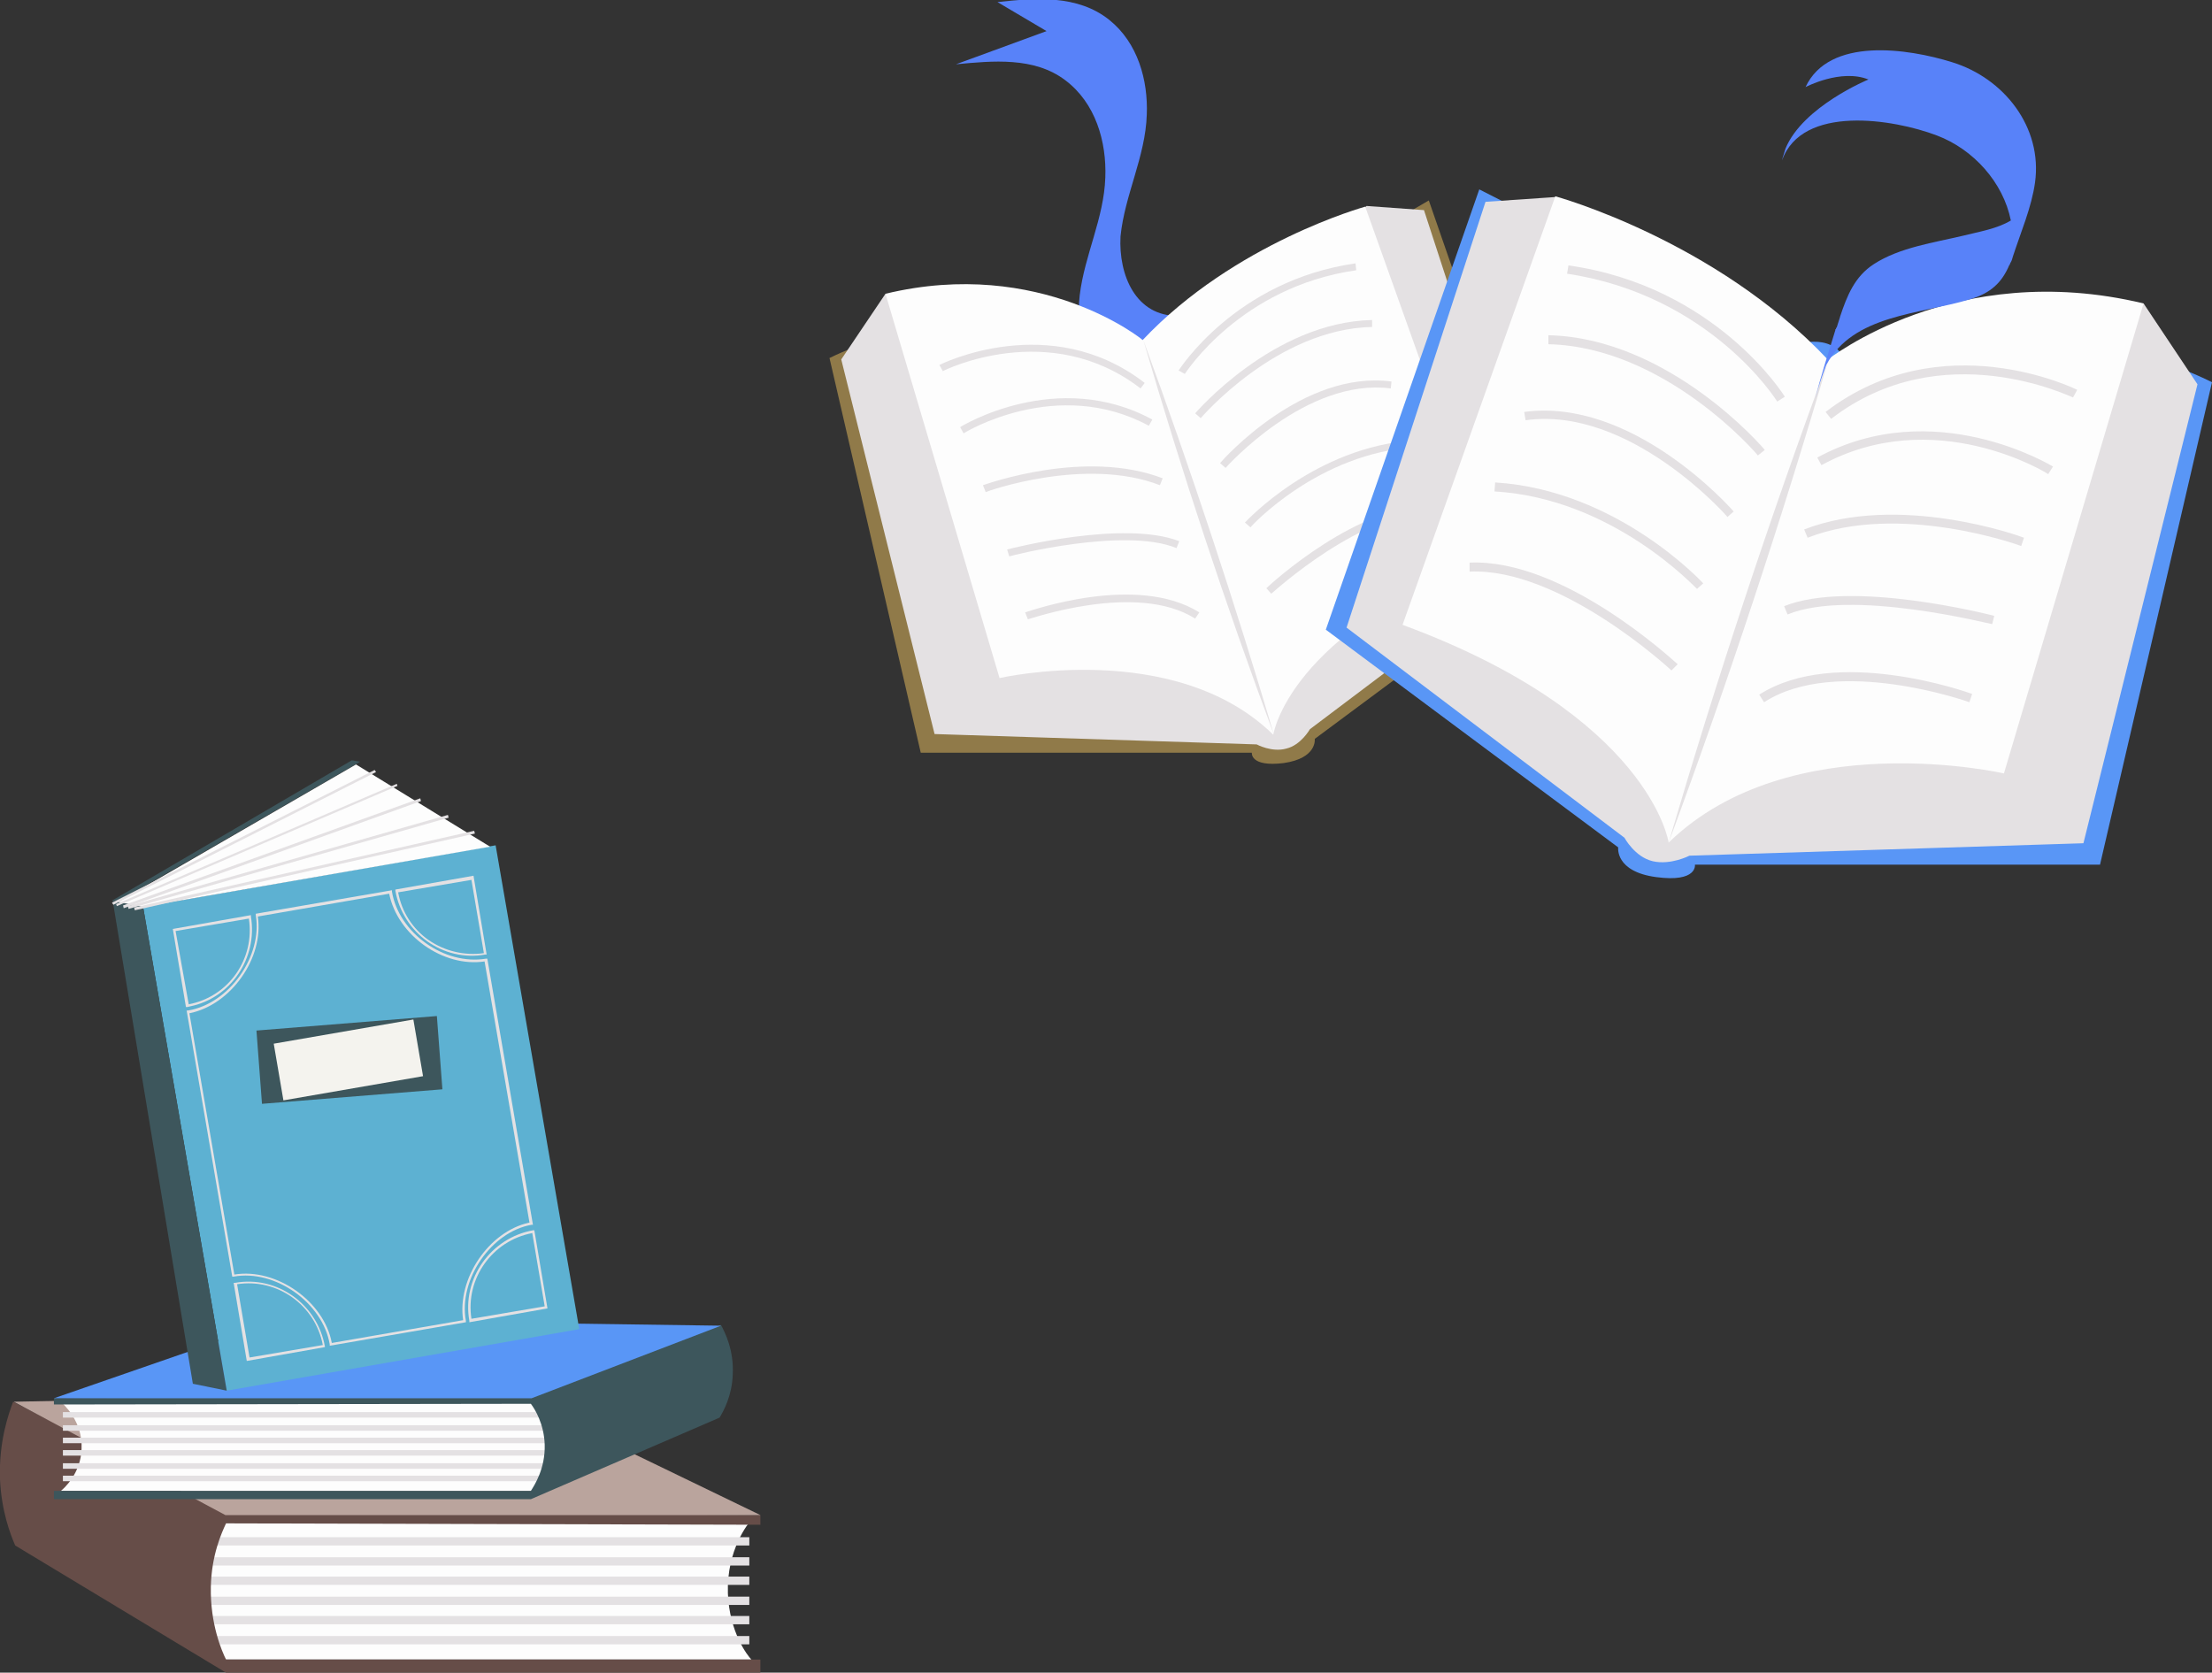 <?xml version="1.0" encoding="utf-8"?>
<!-- Generator: Adobe Illustrator 26.2.1, SVG Export Plug-In . SVG Version: 6.00 Build 0)  -->
<svg version="1.1" id="Layer_1" xmlns="http://www.w3.org/2000/svg" xmlns:xlink="http://www.w3.org/1999/xlink" x="0px" y="0px"
	 viewBox="0 0 320 242" style="enable-background:new 0 0 320 242;" xml:space="preserve">
<rect x="0" y="0" width="320" height="242" fill="#333333" stroke="none"/>
<style type="text/css">
	.st0{fill:#5882F9;}
	.st1{fill:#907A49;}
	.st2{fill:#E4E1E3;}
	.st3{fill:#FDFDFD;}
	.st4{fill:#5996F6;}
	.st5{fill:#664D48;}
	.st6{fill:#BAA49D;}
	.st7{fill:#3D565C;}
	.st8{fill:#5DB1D2;}
	.st9{fill:#F4F3EE;}
</style>
<path class="st0" d="M170.5,45.7c-0.6,0-2.6,4-3,4.5c-0.4,0.6-2.4,4.5-3.1,4.5c-6.6,0.1-8.9-6.4-8.2-12c0.7-5.8,3.5-11.1,3.7-17
	c0.2-5.2-1.4-10.8-5.8-14.1c-4.5-3.4-10.5-2.8-15.8-2.3l13.1-4.8l-7.1-4.2c5.5-0.6,11.6-1.1,16.2,2.6c4.1,3.3,5.6,8.7,5.4,13.7
	c-0.2,6.1-3.2,11.6-3.8,17.6C161.8,39.8,164.3,45.8,170.5,45.7L170.5,45.7z"/>
<path class="st1" d="M120,51.8l13.2,57.1h47.9c0,0-0.3,2.1,4.6,1.5c4.9-0.7,4.5-3.5,4.5-3.5l34.6-25.7L206.7,29l-36.9,21.5
	c0,0-4.3-1.9-6.3,0.9C163.5,51.4,138.5,42.6,120,51.8L120,51.8z"/>
<path class="st2" d="M128.1,42.5l-6.4,9.5l13.5,54.2l46.6,1.5c0,0,2.2,1.2,4.3,0.6c2.1-0.5,3.4-2.8,3.4-2.8l32.9-24.8l-16.4-50.3
	l-8.3-0.6l-30.8,22.6L128.1,42.5z"/>
<path class="st3" d="M128.1,42.5l16.5,55.6c0,0,25.3-5.8,39.6,8.2c0,0,2.2-14.9,31.4-25.7l-18.1-50.7c0,0-18.9,5.2-32.2,19.3
	C165.4,49.2,150.5,37.1,128.1,42.5L128.1,42.5z"/>
<path class="st2" d="M165.4,49.2c6.9,18.8,13.2,37.9,18.9,57.1C177.3,87.5,171,68.4,165.4,49.2z"/>
<path class="st2" d="M165,56.2c-13.2-10.2-28.5-2.6-28.6-2.5l-0.5-0.9c0.2-0.1,16-8,29.7,2.6L165,56.2L165,56.2z"/>
<path class="st2" d="M139.4,62.7l-0.5-0.9c0.1-0.1,14-8.6,27.8-1.1l-0.5,0.9C152.9,54.4,139.5,62.6,139.4,62.7z"/>
<path class="st2" d="M142.6,71.2l-0.4-1c0.6-0.2,14.8-5.3,26-1l-0.4,1C157,66,142.7,71.1,142.6,71.2z"/>
<path class="st2" d="M146,80.5l-0.3-1c0.7-0.2,16.9-4.3,24.9-1.2l-0.4,1C162.7,76.2,146.2,80.4,146,80.5L146,80.5z"/>
<path class="st2" d="M148.7,89.6l-0.4-1c0.7-0.2,16.1-5.7,25.2,0l-0.6,0.9C164.4,84.1,148.9,89.6,148.7,89.6L148.7,89.6z"/>
<path class="st2" d="M171.4,54.1l-0.9-0.5c0.1-0.1,8.2-13,25.6-15.5l0.1,1C179.4,41.5,171.5,54,171.4,54.1L171.4,54.1z"/>
<path class="st2" d="M173.7,60.5l-0.8-0.7c0.1-0.1,11.3-13.2,25.6-13.5l0,1C184.7,47.6,173.8,60.4,173.7,60.5L173.7,60.5z"/>
<path class="st2" d="M177.3,67.7l-0.8-0.7c0.5-0.6,12-13.5,24.8-11.8l-0.1,1C188.9,54.6,177.4,67.6,177.3,67.7z"/>
<path class="st2" d="M180.9,76.3l-0.8-0.7c0.1-0.1,10.1-11,24.6-11.9l0.1,1C190.8,65.5,181,76.1,180.9,76.3L180.9,76.3z"/>
<path class="st2" d="M183.9,85.9l-0.7-0.8c0.5-0.5,13.5-12.5,24.6-12l0,1C197.1,73.7,184.1,85.8,183.9,85.9z"/>
<path class="st4" d="M320,55.3l-16.2,69.8h-58.6c0,0,0.4,2.6-5.6,1.8c-6-0.8-5.5-4.3-5.5-4.3l-42.3-31.5L214,27.4l44.8,22.8
	c0,0,5.2-2.3,7.7,1.1C266.4,51.3,297.3,44,320,55.3L320,55.3z"/>
<path class="st2" d="M310.1,43.9l7.8,11.7l-16.5,66.4l-57,1.8c0,0-2.7,1.4-5.3,0.8s-4.1-3.4-4.1-3.4l-40.2-30.4l20.1-61.6l10.2-0.7
	l37.7,27.6L310.1,43.9z"/>
<path class="st3" d="M310.1,43.9l-20.2,68c0,0-30.9-7.1-48.5,10c0,0-2.7-18.3-38.5-31.5l22.1-62c0,0,23.1,6.3,39.4,23.6
	C264.5,52.1,282.6,37.3,310.1,43.9L310.1,43.9z"/>
<path class="st2" d="M264.5,52.1c-8.5,22.9-16.2,46.3-23.1,69.8C249.9,98.9,257.6,75.6,264.5,52.1z"/>
<path class="st2" d="M264.9,60.6c16.1-12.4,34.8-3.1,35-3.1l0.6-1.1c-0.2-0.1-19.6-9.7-36.4,3.2L264.9,60.6z"/>
<path class="st2" d="M296.3,68.6l0.7-1.1c-0.2-0.1-17.2-10.5-34.1-1.3l0.6,1.1C279.8,58.4,296.1,68.4,296.3,68.6z"/>
<path class="st2" d="M292.4,79l0.4-1.2c-0.7-0.3-18.1-6.5-31.8-1.2l0.5,1.2C274.8,72.6,292.2,78.9,292.4,79z"/>
<path class="st2" d="M288.2,90.3l0.3-1.2c-0.8-0.2-20.7-5.3-30.4-1.4l0.5,1.2C267.8,85.1,287.9,90.3,288.2,90.3z"/>
<path class="st2" d="M284.9,101.6l0.4-1.2c-0.8-0.3-19.7-7-30.8,0.1l0.7,1.1C265.7,94.8,284.7,101.5,284.9,101.6L284.9,101.6z"/>
<path class="st2" d="M257.1,58.1l1.1-0.7c-0.1-0.2-10-16-31.3-19l-0.2,1.2C247.4,42.7,257,57.9,257.1,58.1L257.1,58.1z"/>
<path class="st2" d="M254.3,65.9l1-0.8c-0.1-0.2-13.8-16.2-31.3-16.6l0,1.3C240.9,50.2,254.2,65.7,254.3,65.9L254.3,65.9z"/>
<path class="st2" d="M249.9,74.8l0.9-0.8c-0.6-0.7-14.7-16.5-30.3-14.4l0.2,1.2C235.7,58.7,249.8,74.6,249.9,74.8z"/>
<path class="st2" d="M245.5,85.2l0.9-0.8c-0.1-0.1-12.4-13.5-30.1-14.6l-0.1,1.3C233.4,72.1,245.3,85.1,245.5,85.2z"/>
<path class="st2" d="M241.8,97l0.9-0.9c-0.7-0.6-16.5-15.3-30.1-14.7l0,1.3C225.7,82.1,241.6,96.8,241.8,97L241.8,97z"/>
<path class="st0" d="M294.4,26.4c-0.5,3.6-2.1,7.3-3.2,10.7c-0.1,0.4-0.2,0.7-0.4,1c0,0.1-0.1,0.2-0.1,0.3c0,0,0-0.1,0-0.1
	c-1.1,2.6-2.7,4.1-5.7,5c-7.3,2.2-16.9,2.2-20.8,9.5c-0.6,1.6-1.2,3.3-1.6,4.9c0.8-3.3,1.9-6.6,2.9-9.9c0-0.1,0-0.2,0.1-0.2
	c0-0.1,0-0.2,0.1-0.2c0.3-1,0.5-1.5,0.5-1.6c1-3,2.1-5.8,4.9-7.6c3.7-2.4,8.7-3.1,12.9-4.1c2.4-0.6,4.9-1,6.9-2.2
	c-1.1-5.5-5.4-10.3-10.7-12.3c-6.3-2.4-19.5-4.5-22.4,3.6c0-0.1,0.1-0.3,0.1-0.4v0l0,0c0.1-0.4,0.3-0.9,0.4-1.3c2.5-6.1,12-10,12-10
	c-4-1.6-9.1,1.1-9.1,1.1c3.4-7.3,14.8-5.6,21.2-3.6C289.9,11.3,295.5,18.4,294.4,26.4L294.4,26.4z"/>
<path class="st3" d="M30.1,240.1h78.6c-0.5-0.5-3.2-3.9-3.4-9.6c-0.2-6.3,3-10.2,3.4-10.6H30.1V240.1L30.1,240.1z"/>
<path class="st2" d="M108.5,222.4H29.5v1.2h78.9V222.4z"/>
<path class="st2" d="M108.5,225.3H29.5v1.2h78.9V225.3z"/>
<path class="st2" d="M108.5,228.1H29.5v1.2h78.9V228.1z"/>
<path class="st2" d="M108.5,231H29.5v1.2h78.9V231z"/>
<path class="st2" d="M108.5,233.8H29.5v1.2h78.9V233.8z"/>
<path class="st2" d="M108.5,236.7H29.5v1.2h78.9V236.7z"/>
<path class="st5" d="M110,219.2v1.4l-77.3-0.2c-0.6,1.3-2.1,4.5-2.2,9.2c-0.1,5.4,1.6,9.3,2.2,10.5H110v1.9H32.7L2.2,223.6
	c-0.7-1.6-2-5-2.2-9.6c-0.2-5.5,1.3-9.6,1.9-11.2c10.3,5.3,20.7,10.5,31,15.8L110,219.2z"/>
<path class="st6" d="M110,219.2l-36.8-17.8L2,202.8l30.6,16.4H110z"/>
<path class="st3" d="M79,215.7H8.8c0.4-0.3,2.9-2.5,3-6.1c0.2-4-2.7-6.5-3-6.8H79V215.7z"/>
<path class="st2" d="M79.6,204.3H9.1v0.8h70.5V204.3z"/>
<path class="st2" d="M79.6,206.2H9.1v0.8h70.5V206.2z"/>
<path class="st2" d="M79.6,208H9.1v0.8h70.5V208z"/>
<path class="st2" d="M79.6,209.8H9.1v0.8h70.5V209.8z"/>
<path class="st2" d="M79.6,211.7H9.1v0.8h70.5V211.7z"/>
<path class="st2" d="M79.6,213.5H9.1v0.8h70.5V213.5z"/>
<path class="st7" d="M7.8,202.3v0.9l69-0.1c0.6,0.8,1.9,2.9,2,5.9c0.1,3.5-1.5,5.9-2,6.7h-69v1.2h69l27.3-11.8
	c0.6-1,1.8-3.2,1.9-6.2c0.2-3.5-1.1-6.1-1.7-7.2c-9.2,3.4-18.4,6.7-27.7,10.1L7.8,202.3L7.8,202.3z"/>
<path class="st4" d="M7.8,202.3l32.9-11.4l63.6,0.9l-27.4,10.5H7.8z"/>
<path class="st8" d="M71.7,122.3l-51,8.9l12.1,70l51-8.9L71.7,122.3z"/>
<path class="st2" d="M67.4,191.3l-19.7,3.4l0-0.2c-1-6-7.9-10.9-13.9-9.8l-0.2,0l-6.6-38.5l0.2,0c6-1,10.8-7.9,9.8-13.8l0-0.2
	l19.7-3.4l0,0.2c1,6,7.6,10.7,13.6,9.7l0.2,0l6.6,38.5l-0.2,0c-5.8,1-10.6,7.9-9.5,13.9L67.4,191.3L67.4,191.3z M48,194.3l19-3.3
	c-0.9-6,3.7-12.8,9.5-14.1c0,0,0.1,0,0.1,0l-6.5-37.8c-6,0.9-12.6-3.8-13.8-9.8l-19,3.3c0.9,6-3.9,12.8-9.9,14l6.5,37.8
	C40,183.4,46.9,188.3,48,194.3z"/>
<path class="st2" d="M27.5,145.6c-0.1,0-0.3,0.1-0.4,0.1l-0.2,0L25,134.4l11.3-2l0,0.2C37.3,138.6,33.4,144.4,27.5,145.6L27.5,145.6
	z M27.3,145.3c5.8-1.1,9.6-6.6,8.7-12.4l-10.6,1.8L27.3,145.3L27.3,145.3z"/>
<path class="st2" d="M70.4,138.1l-0.2,0c-6.1,1.1-11.9-3.1-13-9.2l0-0.2l11.3-2L70.4,138.1L70.4,138.1z M57.6,129.1
	c0.5,2.8,2.1,5.3,4.4,6.9c2.3,1.6,5.2,2.3,8,1.9l-1.8-10.6L57.6,129.1L57.6,129.1z"/>
<path class="st2" d="M47,194.9l-11.3,2l-1.9-11.3l0.2,0c6.1-1.1,11.9,3.1,13,9.2L47,194.9L47,194.9z M36.1,196.4l10.6-1.8
	c-1.1-5.8-6.6-9.7-12.4-8.8L36.1,196.4L36.1,196.4z"/>
<path class="st2" d="M79.2,189.3l-11.3,2l0-0.2c-1.1-6.1,3.1-12,9.2-13.1l0.2,0L79.2,189.3L79.2,189.3z M68.2,190.8l10.6-1.8
	L77,178.4C71.2,179.5,67.3,185,68.2,190.8L68.2,190.8z"/>
<path class="st7" d="M63.2,147l-26.1,2.1l0.8,10.6l26.1-2.1L63.2,147z"/>
<path class="st9" d="M59.8,147.5L39.6,151l1.4,8.2l20.2-3.5L59.8,147.5z"/>
<path class="st7" d="M20.7,131.2l12.1,70l-4.9-1l-11.6-69.9L20.7,131.2z"/>
<path class="st7" d="M16.2,130.3L50.9,110l1.2,0.2l-35,20.2L16.2,130.3z"/>
<path class="st3" d="M17.1,130.5l34.4-19.9l19.4,11.9l-50.1,8.7L17.1,130.5z"/>
<path class="st2" d="M54.2,111.4l-38,19.2l0.2,0.3l38-19.2L54.2,111.4z"/>
<path class="st2" d="M57.4,113.4l-40.6,17.4l0.1,0.3l40.6-17.4L57.4,113.4z"/>
<path class="st2" d="M60.8,115.5l-43,15.5l0.1,0.4l43-15.5L60.8,115.5z"/>
<path class="st2" d="M64.8,117.9l-46.3,13.2l0.1,0.4l46.3-13.2L64.8,117.9z"/>
<path class="st2" d="M68.6,120.2l-49.2,11.1l0.1,0.4l49.2-11.1L68.6,120.2z"/>
</svg>
